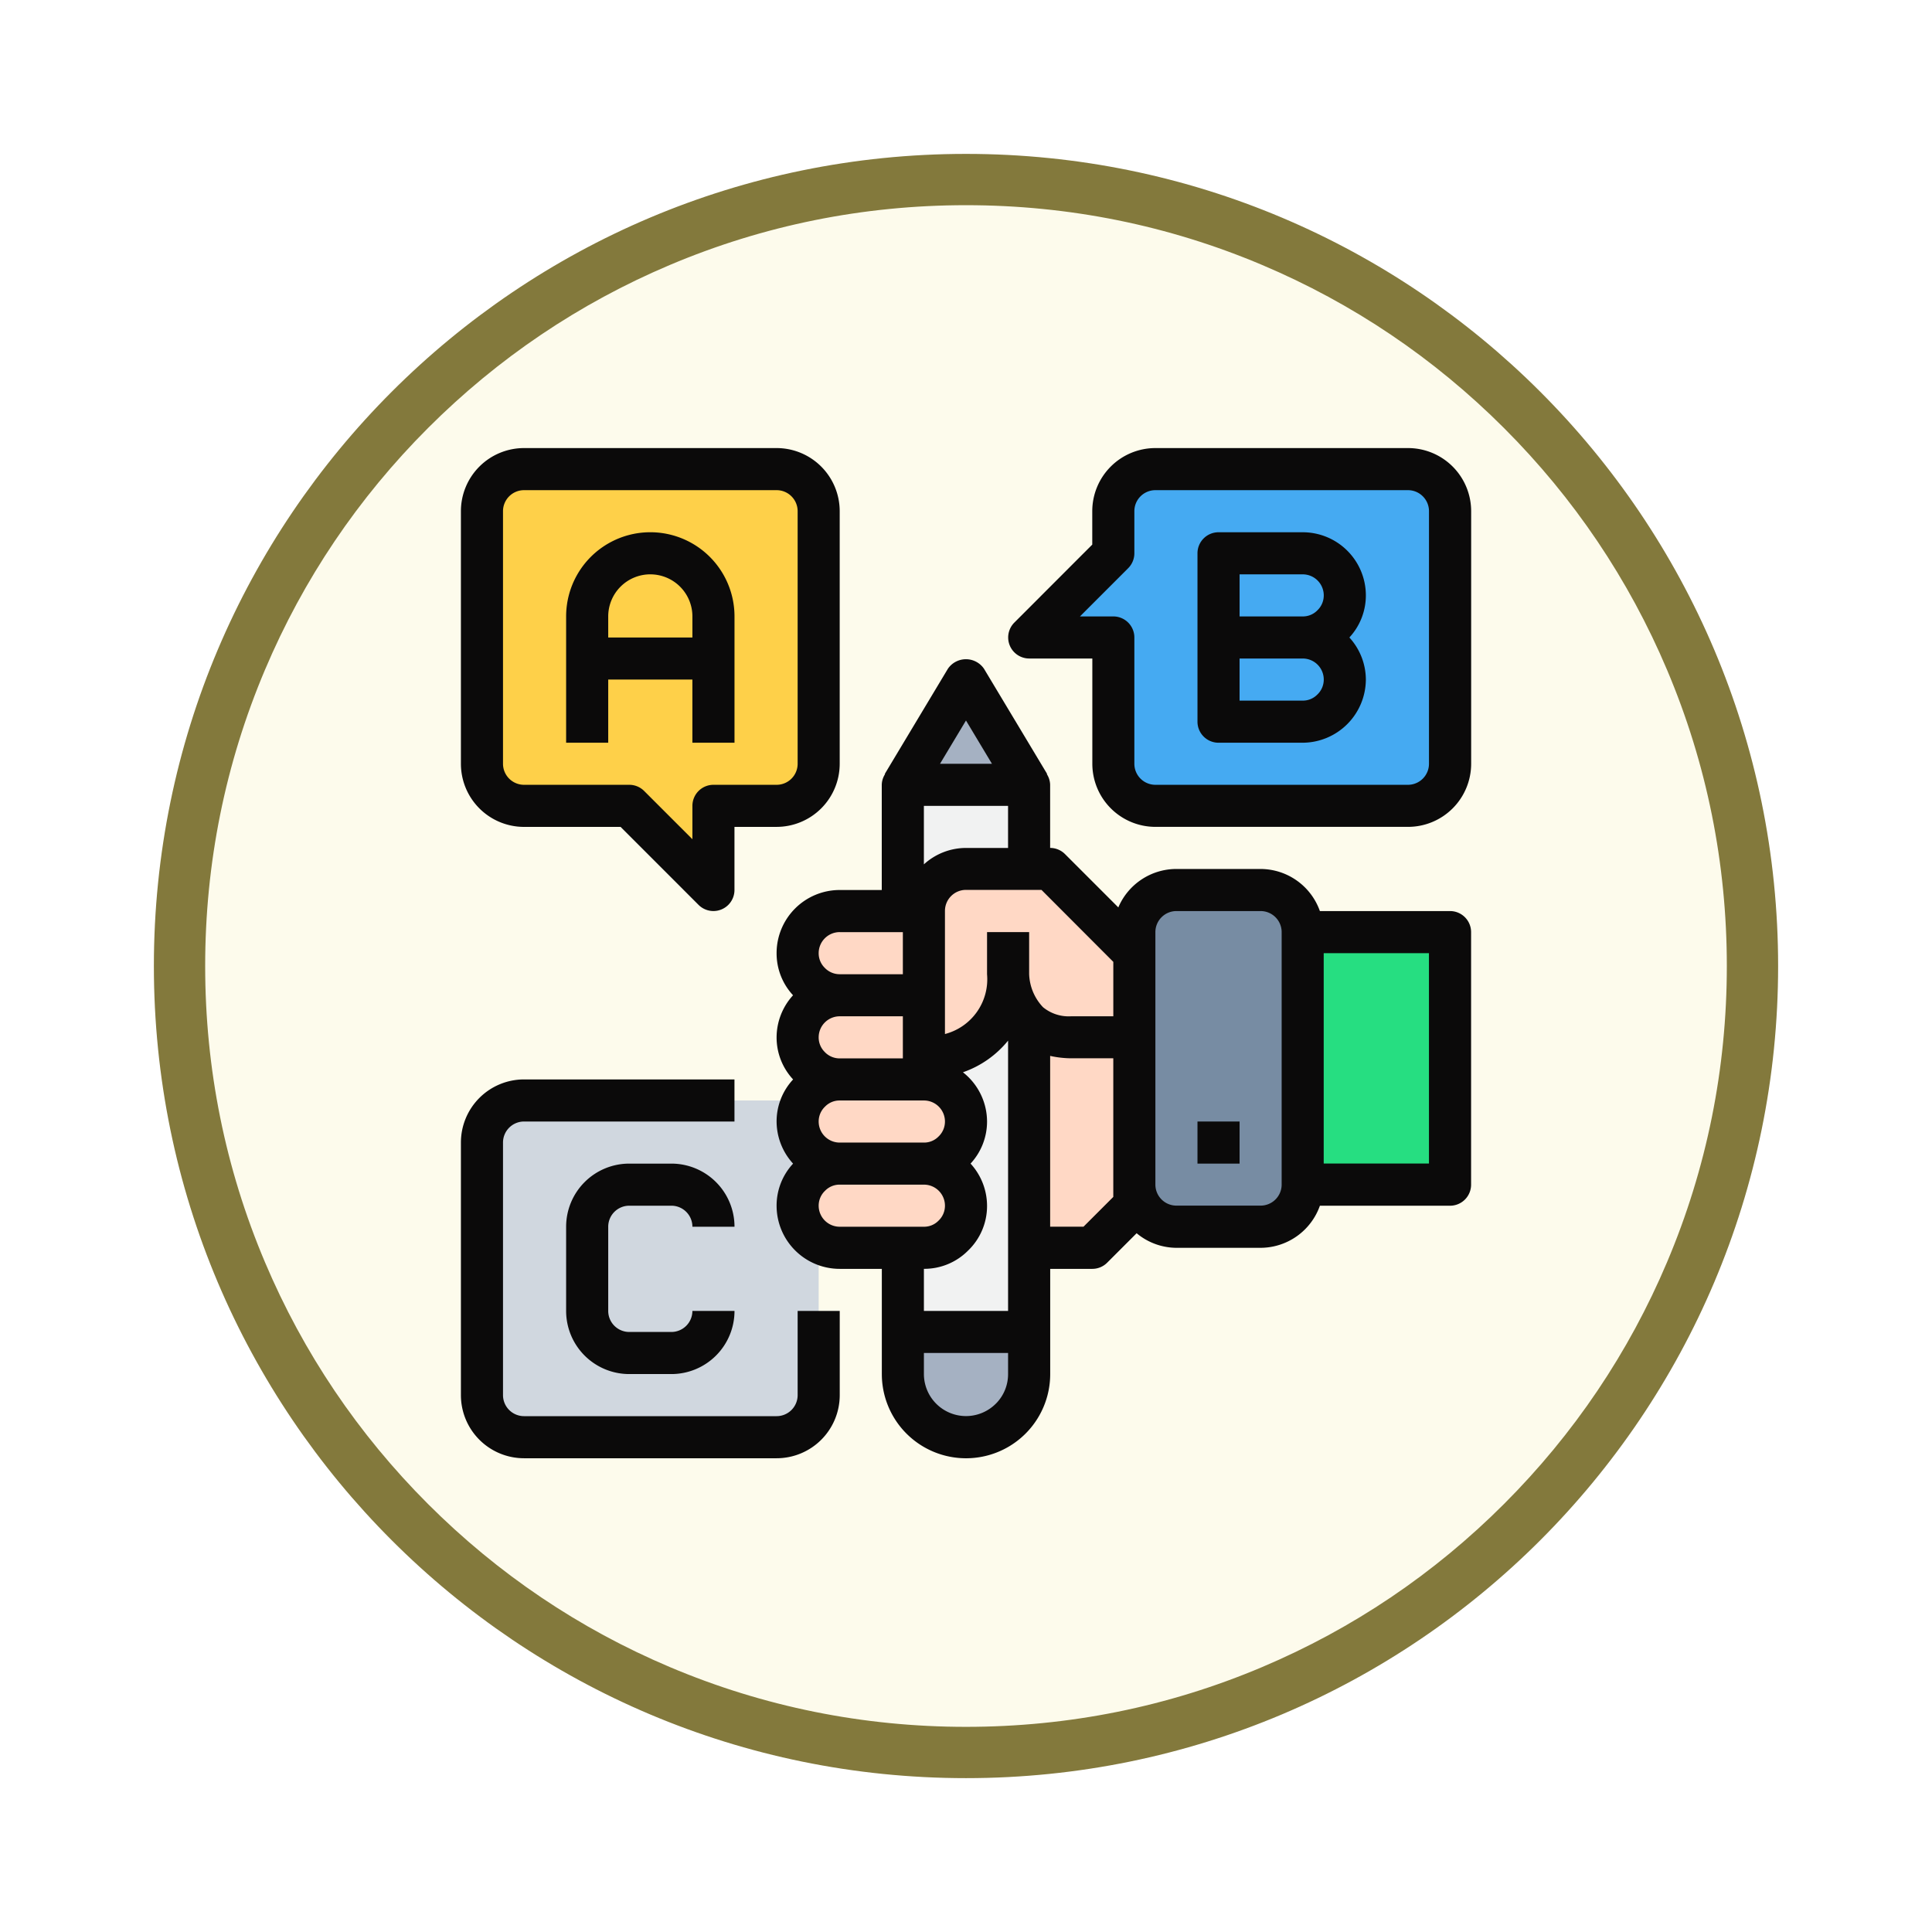 <svg xmlns="http://www.w3.org/2000/svg" xmlns:xlink="http://www.w3.org/1999/xlink" width="113" height="113" viewBox="0 0 113 113">
  <defs>
    <filter id="Path_982547" x="0" y="0" width="113" height="113" filterUnits="userSpaceOnUse">
      <feOffset dy="3" input="SourceAlpha"/>
      <feGaussianBlur stdDeviation="3" result="blur"/>
      <feFlood flood-opacity="0.161"/>
      <feComposite operator="in" in2="blur"/>
      <feComposite in="SourceGraphic"/>
    </filter>
  </defs>
  <g id="Group_1202174" data-name="Group 1202174" transform="translate(-586.25 -3925.037)">
    <g id="Group_1201915" data-name="Group 1201915" transform="translate(-0.25 1283.713)">
      <g id="Group_1201681" data-name="Group 1201681" transform="translate(315.5 1726.825)">
        <g id="Group_1201330" data-name="Group 1201330" transform="translate(280 920.5)">
          <g id="Group_1172010" data-name="Group 1172010">
            <g id="Group_1171046" data-name="Group 1171046">
              <g id="Group_1148525" data-name="Group 1148525">
                <g transform="matrix(1, 0, 0, 1, -9, -6)" filter="url(#Path_982547)">
                  <g id="Path_982547-2" data-name="Path 982547" transform="translate(9 6)" fill="#fdfbec">
                    <path d="M 47.5 93.5 C 41.289 93.5 35.265 92.284 29.595 89.886 C 24.118 87.569 19.198 84.252 14.973 80.027 C 10.748 75.802 7.431 70.882 5.114 65.405 C 2.716 59.735 1.5 53.711 1.5 47.5 C 1.5 41.289 2.716 35.265 5.114 29.595 C 7.431 24.118 10.748 19.198 14.973 14.973 C 19.198 10.748 24.118 7.431 29.595 5.114 C 35.265 2.716 41.289 1.5 47.5 1.5 C 53.711 1.5 59.735 2.716 65.405 5.114 C 70.882 7.431 75.802 10.748 80.027 14.973 C 84.252 19.198 87.569 24.118 89.886 29.595 C 92.284 35.265 93.5 41.289 93.5 47.5 C 93.5 53.711 92.284 59.735 89.886 65.405 C 87.569 70.882 84.252 75.802 80.027 80.027 C 75.802 84.252 70.882 87.569 65.405 89.886 C 59.735 92.284 53.711 93.5 47.5 93.5 Z" stroke="none"/>
                    <path d="M 47.5 3 C 41.491 3 35.664 4.176 30.18 6.496 C 24.881 8.737 20.122 11.946 16.034 16.034 C 11.946 20.122 8.737 24.881 6.496 30.18 C 4.176 35.664 3 41.491 3 47.5 C 3 53.509 4.176 59.336 6.496 64.82 C 8.737 70.119 11.946 74.878 16.034 78.966 C 20.122 83.054 24.881 86.263 30.18 88.504 C 35.664 90.824 41.491 92 47.5 92 C 53.509 92 59.336 90.824 64.82 88.504 C 70.119 86.263 74.878 83.054 78.966 78.966 C 83.054 74.878 86.263 70.119 88.504 64.82 C 90.824 59.336 92 53.509 92 47.5 C 92 41.491 90.824 35.664 88.504 30.18 C 86.263 24.881 83.054 20.122 78.966 16.034 C 74.878 11.946 70.119 8.737 64.82 6.496 C 59.336 4.176 53.509 3 47.5 3 M 47.5 0 C 73.734 0 95 21.266 95 47.5 C 95 73.734 73.734 95 47.5 95 C 21.266 95 0 73.734 0 47.5 C 0 21.266 21.266 0 47.5 0 Z" stroke="none" fill="#83793c"/>
                  </g>
                </g>
              </g>
            </g>
          </g>
        </g>
      </g>
      <g id="exam_1127687" transform="translate(613.458 2667.531)">
        <path id="Path_1045913" data-name="Path 1045913" d="M13.13,330.668H27.9a2.462,2.462,0,0,1,2.462,2.462V347.9a2.462,2.462,0,0,1-2.462,2.462H13.13a2.462,2.462,0,0,1-2.462-2.462V333.13A2.462,2.462,0,0,1,13.13,330.668Zm0,0" transform="translate(-9.437 -292.51)" fill="#d0d7df"/>
        <path id="Path_1045914" data-name="Path 1045914" d="M231.385,448v2.462a3.693,3.693,0,0,1-7.385,0V448Zm0,0" transform="translate(-198.151 -396.302)" fill="#a5b1c2"/>
        <path id="Path_1045915" data-name="Path 1045915" d="M227.693,117.332l3.693,6.155H224Zm0,0" transform="translate(-198.151 -103.792)" fill="#a5b1c2"/>
        <path id="Path_1045916" data-name="Path 1045916" d="M227.693,275.284a2.469,2.469,0,0,0-2.462-2.462v-1.231s4.923,0,4.923-4.923a4.177,4.177,0,0,0,1.231,2.856v18.07H224v-4.924h1.231a2.462,2.462,0,1,0,0-4.923A2.48,2.48,0,0,0,227.693,275.284Zm0,0" transform="translate(-198.151 -235.895)" fill="#f1f2f2"/>
        <path id="Path_1045917" data-name="Path 1045917" d="M227.693,175.591a2.469,2.469,0,0,0-2.462,2.462H224v-7.385h7.385v4.923Zm0,0" transform="translate(-198.151 -150.973)" fill="#f1f2f2"/>
        <path id="Path_1045918" data-name="Path 1045918" d="M178.053,234.668v4.923H173.13a2.462,2.462,0,1,1,0-4.923Zm0,0" transform="translate(-150.973 -207.588)" fill="#ffd8c5"/>
        <path id="Path_1045919" data-name="Path 1045919" d="M178.053,281.025v1.231H173.13a2.462,2.462,0,0,1,0-4.924h4.924Zm0,0" transform="translate(-150.973 -245.329)" fill="#ffd8c5"/>
        <path id="Path_1045920" data-name="Path 1045920" d="M178.053,362.668a2.462,2.462,0,1,1,0,4.923H173.13a2.462,2.462,0,1,1,0-4.923Zm0,0" transform="translate(-150.973 -320.817)" fill="#ffd8c5"/>
        <path id="Path_1045921" data-name="Path 1045921" d="M178.053,320a2.462,2.462,0,0,1,0,4.924H173.13a2.462,2.462,0,0,1,0-4.924Zm0,0" transform="translate(-150.973 -283.073)" fill="#ffd8c5"/>
        <path id="Path_1045922" data-name="Path 1045922" d="M294.154,300.867V302.1l-2.462,2.462H288V291.414a3.515,3.515,0,0,0,2.462.837h3.693Zm0,0" transform="translate(-254.766 -257.786)" fill="#ffd8c5"/>
        <path id="Path_1045923" data-name="Path 1045923" d="M239.591,219.487c0,4.923-4.923,4.923-4.923,4.923v-8.616a2.469,2.469,0,0,1,2.462-2.462h4.924l4.923,4.924v4.924h-3.693a3.515,3.515,0,0,1-2.462-.837,4.177,4.177,0,0,1-1.231-2.856Zm0,0" transform="translate(-207.588 -188.714)" fill="#ffd8c5"/>
        <path id="Path_1045924" data-name="Path 1045924" d="M388.924,53.332a2.462,2.462,0,0,1,0,4.924H384V53.332Zm0,0" transform="translate(-339.688 -47.178)" fill="#45aaf2"/>
        <path id="Path_1045925" data-name="Path 1045925" d="M388.924,96a2.462,2.462,0,0,1,0,4.924H384V96Zm0,0" transform="translate(-339.688 -84.922)" fill="#45aaf2"/>
        <path id="Path_1045926" data-name="Path 1045926" d="M312.618,13.13V27.9a2.469,2.469,0,0,1-2.462,2.462H295.385a2.469,2.469,0,0,1-2.462-2.462V20.515H288l4.924-4.924V13.13a2.469,2.469,0,0,1,2.462-2.462h14.771A2.469,2.469,0,0,1,312.618,13.13Zm-6.154,4.924A2.469,2.469,0,0,0,304,15.591h-4.924v9.848H304a2.462,2.462,0,0,0,0-4.924,2.48,2.48,0,0,0,2.462-2.462Zm0,0" transform="translate(-254.766 -9.437)" fill="#45aaf2"/>
        <path id="Path_1045927" data-name="Path 1045927" d="M426.668,245.332h8.616V260.1h-8.616Zm0,0" transform="translate(-377.432 -217.021)" fill="#26de81"/>
        <path id="Path_1045928" data-name="Path 1045928" d="M348.717,224a2.469,2.469,0,0,1,2.462,2.462v14.771a2.469,2.469,0,0,1-2.462,2.462h-4.923a2.469,2.469,0,0,1-2.462-2.462V226.462A2.469,2.469,0,0,1,343.794,224Zm0,0" transform="translate(-301.943 -198.151)" fill="#778ca3"/>
        <path id="Path_1045929" data-name="Path 1045929" d="M24.208,30.362v4.924l-4.924-4.924H13.13A2.469,2.469,0,0,1,10.668,27.9V13.13a2.469,2.469,0,0,1,2.462-2.462H27.9a2.469,2.469,0,0,1,2.462,2.462V27.9A2.469,2.469,0,0,1,27.9,30.362Zm-7.385-8.616h7.385V19.284a3.693,3.693,0,0,0-7.385,0Zm0,0" transform="translate(-9.437 -9.437)" fill="#fed049"/>
        <path id="Path_1045930" data-name="Path 1045930" d="M71.385,59.487H64V57.025a3.693,3.693,0,0,1,7.385,0Zm0,0" transform="translate(-56.615 -47.178)" fill="#fed049"/>
        <g id="Group_1201824" data-name="Group 1201824">
          <path id="Path_1045931" data-name="Path 1045931" d="M199.388,121.753h-7.612a3.693,3.693,0,0,0-3.466-2.462h-4.923a3.693,3.693,0,0,0-3.4,2.248l-3.118-3.118a1.23,1.23,0,0,0-.87-.361v-3.693a1.2,1.2,0,0,0-.193-.623l.017-.011-3.693-6.154a1.279,1.279,0,0,0-2.11,0l-3.693,6.154.017.011a1.2,1.2,0,0,0-.193.623v6.154h-2.462A3.693,3.693,0,0,0,160,124.215a3.594,3.594,0,0,0,.962,2.462,3.665,3.665,0,0,0-.962,2.462,3.6,3.6,0,0,0,.966,2.462,3.6,3.6,0,0,0-.966,2.462,3.673,3.673,0,0,0,.964,2.462,3.608,3.608,0,0,0-.964,2.462,3.693,3.693,0,0,0,3.693,3.693h2.462v6.154a4.924,4.924,0,0,0,9.848,0v-6.154h2.462a1.231,1.231,0,0,0,.87-.361l1.723-1.723a3.656,3.656,0,0,0,2.33.853h4.923a3.693,3.693,0,0,0,3.466-2.462h7.612a1.231,1.231,0,0,0,1.231-1.231V122.984a1.231,1.231,0,0,0-1.231-1.231Zm-19.694,2.971v3.183h-2.462a2.365,2.365,0,0,1-1.649-.531,2.954,2.954,0,0,1-.812-1.941v-2.452h-2.462v2.462a3.309,3.309,0,0,1-2.462,3.5v-7.2a1.231,1.231,0,0,1,1.231-1.231h4.414Zm-17.233,9.338a1.2,1.2,0,0,1,.377-.876,1.178,1.178,0,0,1,.854-.354h4.924a1.23,1.23,0,0,1,1.231,1.231,1.205,1.205,0,0,1-.376.877,1.179,1.179,0,0,1-.854.354h-4.924A1.231,1.231,0,0,1,162.461,134.062Zm.353-4.069a1.19,1.19,0,0,1-.353-.854,1.231,1.231,0,0,1,1.231-1.231h3.693v2.462h-3.693a1.2,1.2,0,0,1-.878-.376Zm8.263-11.932a3.667,3.667,0,0,0-2.462.96V115.6h4.923v2.462Zm0-7.454,1.519,2.531h-3.038Zm-7.385,12.378h3.693v2.462h-3.693a1.206,1.206,0,0,1-.878-.377,1.189,1.189,0,0,1-.353-.854A1.231,1.231,0,0,1,163.693,122.984Zm-1.231,16a1.2,1.2,0,0,1,.377-.876,1.178,1.178,0,0,1,.854-.355h4.924a1.231,1.231,0,0,1,1.231,1.231,1.2,1.2,0,0,1-.376.876,1.178,1.178,0,0,1-.854.355h-4.924A1.231,1.231,0,0,1,162.461,138.986Zm8.748,2.617a3.612,3.612,0,0,0,1.1-2.617,3.667,3.667,0,0,0-.964-2.462,3.618,3.618,0,0,0,.964-2.462,3.672,3.672,0,0,0-1.41-2.879,5.877,5.877,0,0,0,2.64-1.851V145.14h-4.923v-2.462A3.6,3.6,0,0,0,171.21,141.6Zm1.607,8.97a2.462,2.462,0,0,1-4.2-1.74V147.6h4.923v1.231A2.44,2.44,0,0,1,172.817,150.573Zm6.877-12.1-1.74,1.74H176v-9.988a5.828,5.828,0,0,0,1.231.14h2.462Zm9.847-.722a1.231,1.231,0,0,1-1.231,1.231h-4.923a1.231,1.231,0,0,1-1.231-1.231V122.984a1.231,1.231,0,0,1,1.231-1.231h4.923a1.231,1.231,0,0,1,1.231,1.231Zm8.616-1.231H192V124.215h6.155Zm0,0" transform="translate(-141.536 -94.673)" fill="#0b0a0a"/>
          <path id="Path_1045932" data-name="Path 1045932" d="M373.332,341.332h2.462v2.462h-2.462Zm0,0" transform="translate(-330.251 -301.943)" fill="#0b0a0a"/>
          <path id="Path_1045933" data-name="Path 1045933" d="M3.693,22.156H9.338L13.9,26.719a1.231,1.231,0,0,0,2.1-.87V22.156h2.462a3.693,3.693,0,0,0,3.693-3.693V3.693A3.693,3.693,0,0,0,18.464,0H3.693A3.693,3.693,0,0,0,0,3.693V18.464a3.693,3.693,0,0,0,3.693,3.693ZM2.462,3.693A1.231,1.231,0,0,1,3.693,2.462H18.464a1.231,1.231,0,0,1,1.231,1.231V18.464a1.231,1.231,0,0,1-1.231,1.231H14.771a1.231,1.231,0,0,0-1.231,1.231v1.952l-2.822-2.822a1.231,1.231,0,0,0-.87-.361H3.693a1.231,1.231,0,0,1-1.231-1.231Zm0,0" transform="translate(0 0)" fill="#0b0a0a"/>
          <path id="Path_1045934" data-name="Path 1045934" d="M300.722,0H285.952a3.693,3.693,0,0,0-3.693,3.693V5.645L277.7,10.208a1.231,1.231,0,0,0,.87,2.1h3.693v6.154a3.693,3.693,0,0,0,3.693,3.693h14.771a3.693,3.693,0,0,0,3.693-3.693V3.693A3.693,3.693,0,0,0,300.722,0Zm1.231,18.464a1.231,1.231,0,0,1-1.231,1.231H285.952a1.231,1.231,0,0,1-1.231-1.231V11.078a1.231,1.231,0,0,0-1.231-1.231h-1.952l2.822-2.822a1.231,1.231,0,0,0,.361-.87V3.693a1.231,1.231,0,0,1,1.231-1.231h14.771a1.231,1.231,0,0,1,1.231,1.231Zm0,0" transform="translate(-245.332)" fill="#0b0a0a"/>
          <path id="Path_1045935" data-name="Path 1045935" d="M19.695,338.464a1.231,1.231,0,0,1-1.231,1.231H3.693a1.231,1.231,0,0,1-1.231-1.231V323.693a1.231,1.231,0,0,1,1.231-1.231H16V320H3.693A3.693,3.693,0,0,0,0,323.693v14.771a3.693,3.693,0,0,0,3.693,3.693H18.464a3.693,3.693,0,0,0,3.693-3.693V333.54H19.695Zm0,0" transform="translate(0 -283.073)" fill="#0b0a0a"/>
          <path id="Path_1045936" data-name="Path 1045936" d="M55.794,51.284h4.923v3.693H63.18V47.591a4.924,4.924,0,0,0-9.848,0v7.385h2.462Zm2.462-6.154a2.462,2.462,0,0,1,2.462,2.462v1.231H55.794V47.591a2.462,2.462,0,0,1,2.462-2.462Zm0,0" transform="translate(-47.178 -37.744)" fill="#0b0a0a"/>
          <path id="Path_1045937" data-name="Path 1045937" d="M379.487,42.668h-4.924a1.231,1.231,0,0,0-1.231,1.231v9.848a1.231,1.231,0,0,0,1.231,1.231h4.924a3.714,3.714,0,0,0,3.693-3.693,3.667,3.667,0,0,0-.964-2.462,3.616,3.616,0,0,0,.964-2.462,3.693,3.693,0,0,0-3.693-3.693Zm0,2.462a1.231,1.231,0,0,1,1.231,1.231,1.2,1.2,0,0,1-.376.876,1.178,1.178,0,0,1-.854.354h-3.693V45.13Zm.854,7.031a1.179,1.179,0,0,1-.854.354h-3.693V50.053h3.693a1.23,1.23,0,0,1,1.231,1.231,1.206,1.206,0,0,1-.376.877Zm0,0" transform="translate(-330.251 -37.744)" fill="#0b0a0a"/>
          <path id="Path_1045938" data-name="Path 1045938" d="M57.025,365.13h2.462a1.231,1.231,0,0,1,1.231,1.231H63.18a3.693,3.693,0,0,0-3.693-3.693H57.025a3.693,3.693,0,0,0-3.693,3.693v4.923a3.693,3.693,0,0,0,3.693,3.693h2.462a3.693,3.693,0,0,0,3.693-3.693H60.717a1.231,1.231,0,0,1-1.231,1.231H57.025a1.231,1.231,0,0,1-1.231-1.231v-4.923A1.231,1.231,0,0,1,57.025,365.13Zm0,0" transform="translate(-47.178 -320.817)" fill="#0b0a0a"/>
        </g>
      </g>
    </g>
  </g>
</svg>
